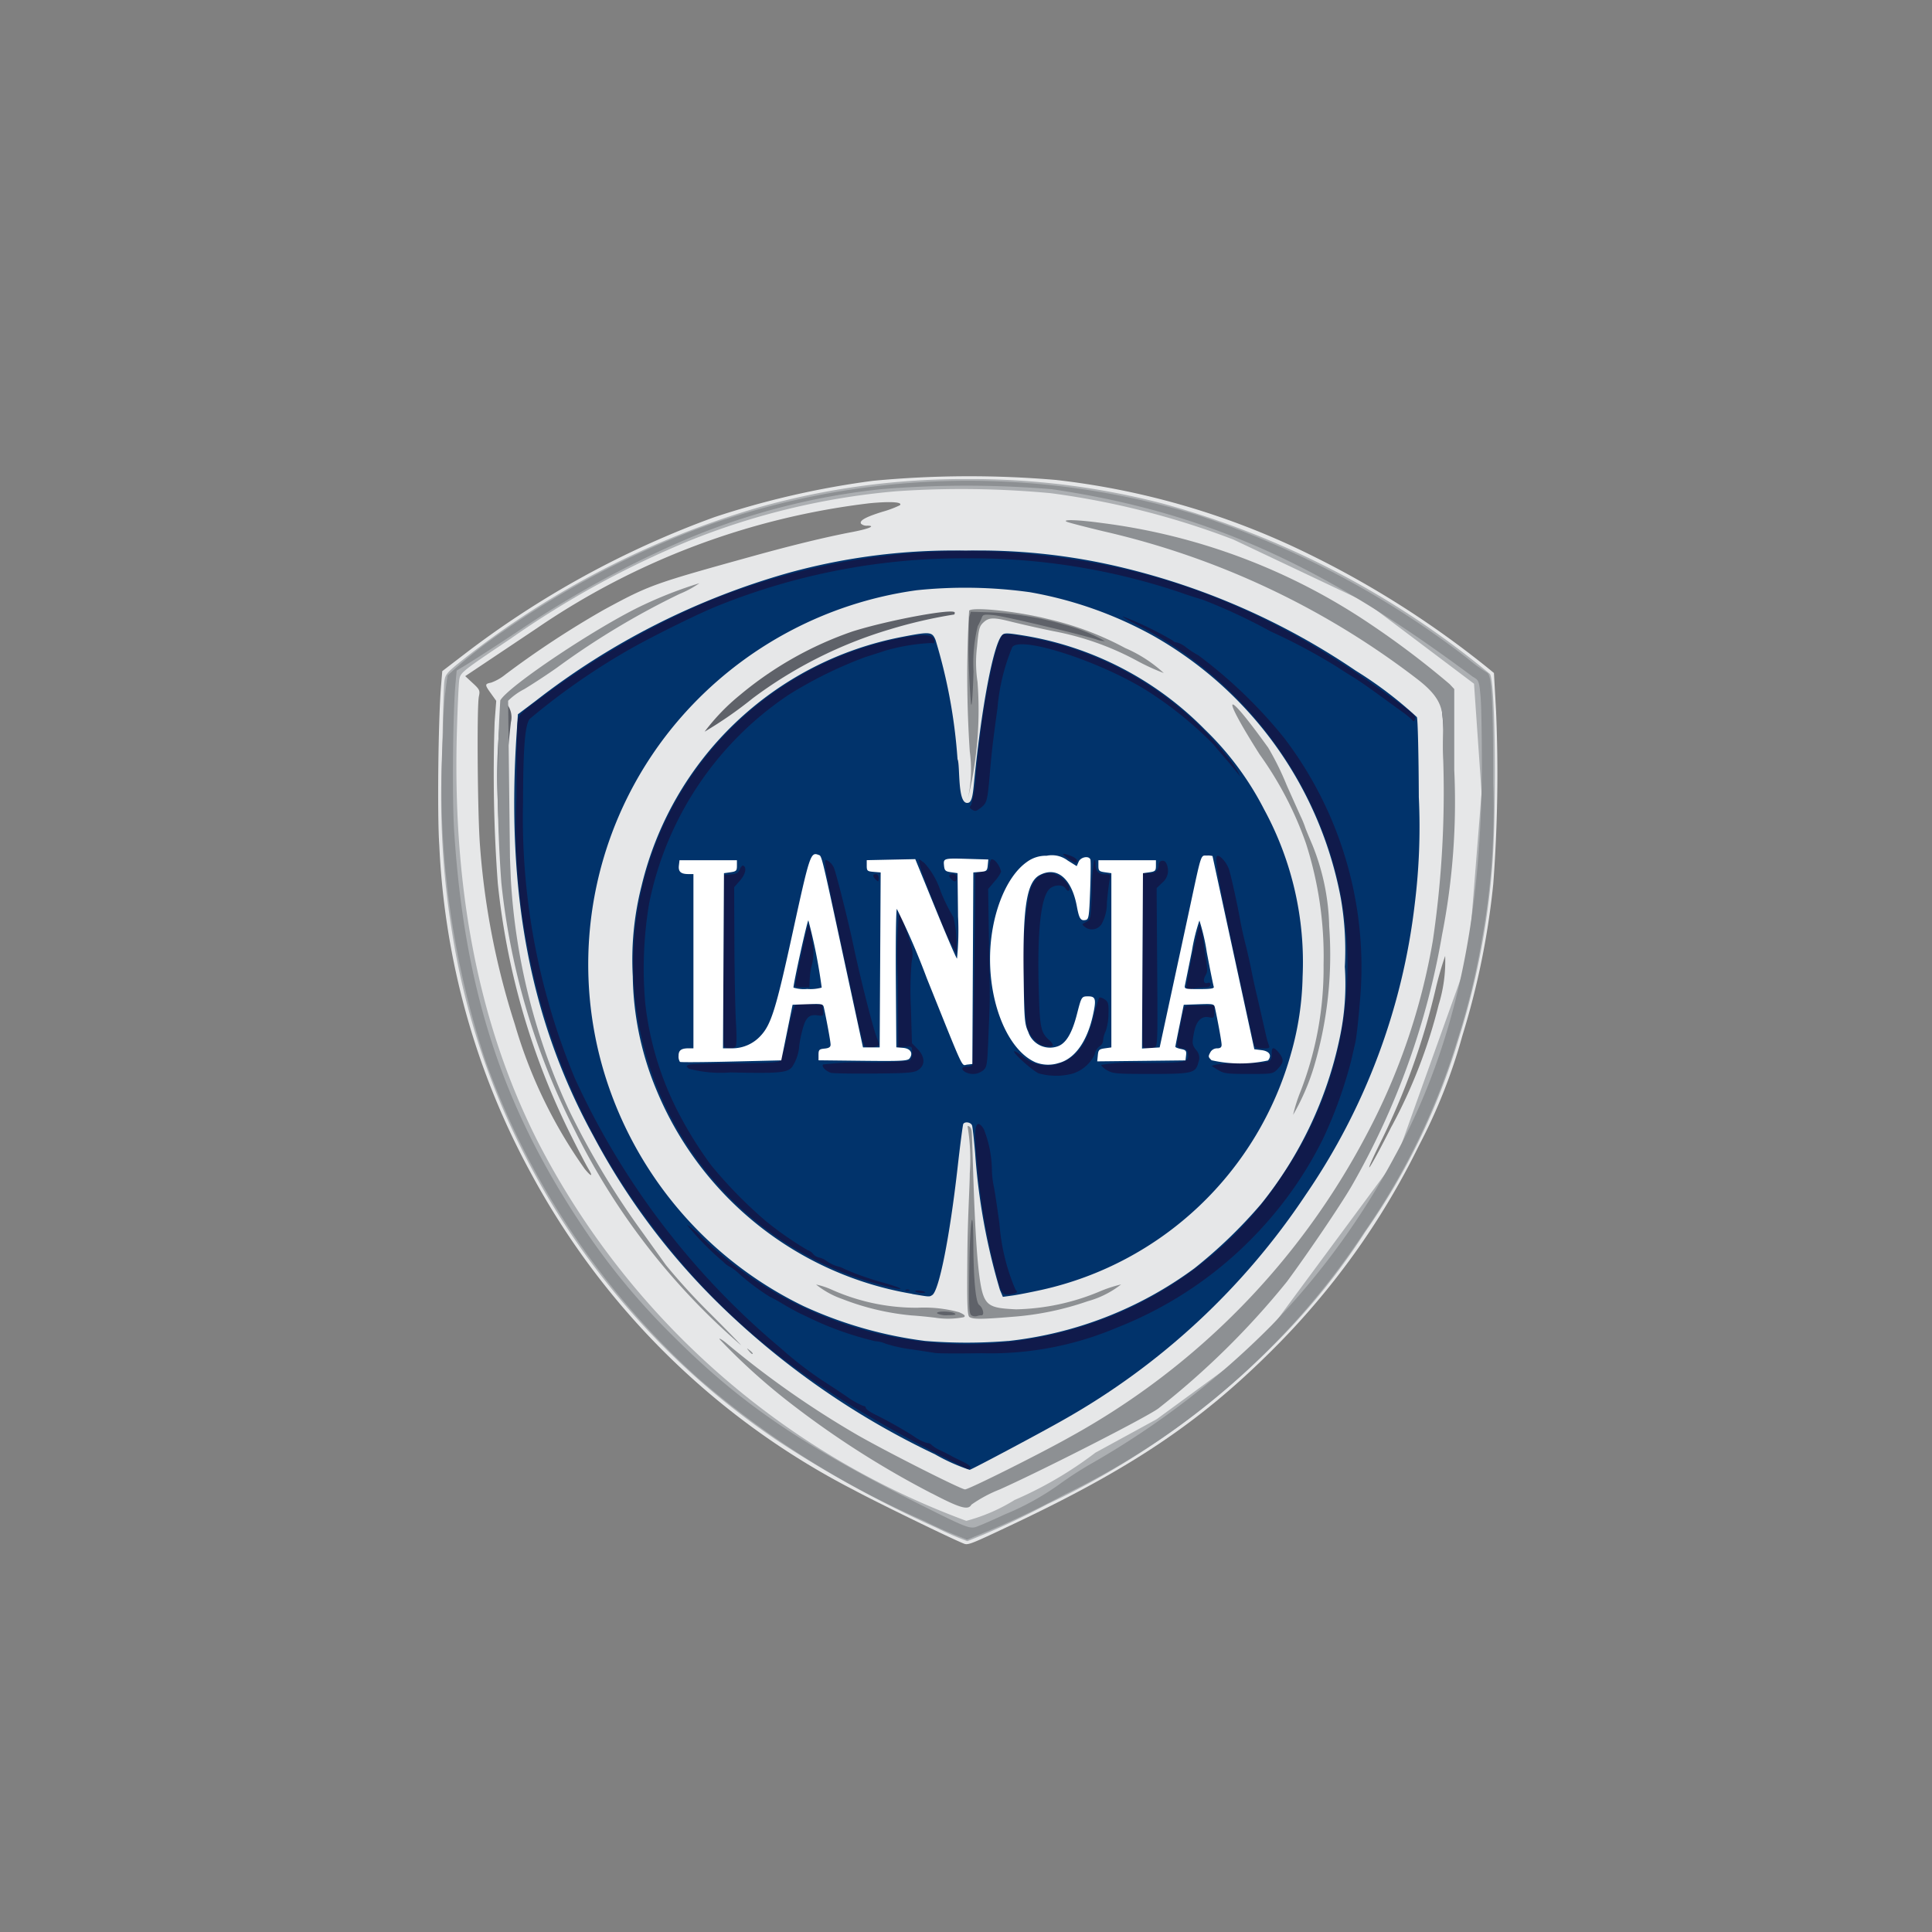 <svg xmlns="http://www.w3.org/2000/svg" width="100" height="100"><rect width="100%" height="100%" fill="#808080" stroke="none"/><defs><clipPath id="a"><path data-name="사각형 301579" fill="none" d="M0 0h56v55.999H0z"/></clipPath></defs><g data-name="그룹 393535" transform="translate(22 24)" clip-path="url(#a)"><path data-name="패스 792999" d="M27.898 55.9c-.557-.21-4.613-2.186-5.708-2.781A39.5 39.5 0 015.476 36.716a39.084 39.084 0 01-4.738-16.96c-.11-1.509-.055-6.492.09-8.25l.064-.768 1.1-.843A48.457 48.457 0 0114.98 2.767 44.549 44.549 0 0123.194.886a52.739 52.739 0 019.45-.045A39.769 39.769 0 0145.788 4.7a49.231 49.231 0 019.188 5.847l.35.287.11 1.967a76.284 76.284 0 01-.145 8.955 40.258 40.258 0 01-1.6 7.856 28.469 28.469 0 01-2.248 5.686 39.313 39.313 0 01-7.616 10.605c-3.7 3.689-7.243 6.075-13.312 8.952-2.252 1.067-2.4 1.128-2.621 1.045M8.444 36.477c-.107-.175-.5-.926-.871-1.67a37.949 37.949 0 01-3.807-13.085 77.076 77.076 0 01-.164-8.346l.083-1.1-.268-.375c-.334-.464-.334-.5 0-.567a2.5 2.5 0 00.743-.423 48.262 48.262 0 015.116-3.36c2.353-1.273 2.534-1.337 7.684-2.764 2.057-.57 3.806-.994 5.133-1.246.871-.165 1.27-.332.792-.332a.431.431 0 01-.317-.1c-.1-.162.23-.347 1.107-.62a5.427 5.427 0 00.9-.336c.174-.167-.462-.21-1.562-.105A38.571 38.571 0 005.786 8.519l-2.572 1.72-1.134.758.39.36c.356.329.383.388.318.686-.113.507-.069 6.208.059 7.762a39.612 39.612 0 001.8 9.209 24.956 24.956 0 003.626 7.5c.35.423.438.4.17-.036m41.594-2.188a26.884 26.884 0 002.428-6.284 7.642 7.642 0 00.337-2.529 17.288 17.288 0 00-.486 1.679 36.565 36.565 0 01-2.9 8.046c-.392.792-.626 1.331-.519 1.2s.618-1.081 1.136-2.111M12.26 15.777c0-.051.083-.137.183-.191a1.534 1.534 0 00.406-.46 12.323 12.323 0 01.953-1.176 18.886 18.886 0 016.483-4.9 18.034 18.034 0 013.391-1.193 9.908 9.908 0 001.386-.436.609.609 0 01.336-.094c.234-.007.231-.014-.075-.165s-.376-.148-1.343.052a19.059 19.059 0 00-9.677 5.334 17.241 17.241 0 00-2.354 3.035 4.5 4.5 0 01-.351.6c-.091.113-.1.168-.024.168s.111.071.111.158.117 0 .288-.239a1.9 1.9 0 00.288-.49" fill="#e6e7e8"/><path data-name="패스 793000" d="M26.459 55.071a58.91 58.91 0 01-8.106-4.429A39.344 39.344 0 015.127 35.725a38.347 38.347 0 01-3.758-11.66 42.932 42.932 0 01-.489-8.722c.035-2.005.088-3.832.119-4.06.052-.388.115-.462.98-1.152a45.136 45.136 0 0115.306-7.875 39.218 39.218 0 0110.8-1.459A39.334 39.334 0 0138.21 2.071a45.364 45.364 0 0116.9 8.806c.3.243.364 7.595.092 10.366a39.92 39.92 0 01-1.69 8.487 34.8 34.8 0 01-4.843 10.028 34.48 34.48 0 01-4.889 6 41.37 41.37 0 01-11.557 8.095 42.042 42.042 0 01-4.154 1.918 17.046 17.046 0 01-1.612-.7m4.051-1.429a19.9 19.9 0 004.189-2.451l3.172-1.733 5.3-3.877 7.1-9.6 3.738-10.443.679-8.505-.391-5.642-5.585-4.21-6.867-3.252a41.564 41.564 0 00-9.444-2.4 49.579 49.579 0 00-8.028-.1 37.291 37.291 0 00-10.7 2.564 47.8 47.8 0 00-9.239 5.064c-2.489 1.668-2.592 1.75-2.656 2.1-.036.2-.095 1.481-.131 2.854-.212 8.1 1.15 15.008 4.13 20.958a40.858 40.858 0 0022.241 19.75 9.174 9.174 0 002.494-1.077" fill="#acafb2"/><path data-name="패스 793001" d="M26.362 51.259a41.291 41.291 0 01-11.134-7.755 35.379 35.379 0 01-6.509-8.7c-3.276-5.973-4.537-12.615-3.973-20.933l.061-.9.92-.694a38.228 38.228 0 0113.1-6.63 32.167 32.167 0 019.162-1.148 31.832 31.832 0 018.2.9 36.768 36.768 0 0111.992 5.32 20.717 20.717 0 013.157 2.4c.048.114.091 1.976.1 4.14a32.419 32.419 0 01-.209 5.516 33.448 33.448 0 01-5.643 15.064 36.738 36.738 0 01-12.551 11.658c-1.021.585-4.6 2.495-4.845 2.582a9.824 9.824 0 01-1.823-.82" fill="#01336b"/><path data-name="패스 793002" d="M30.18 45.411a19.858 19.858 0 009.64-3.761 24.952 24.952 0 003.455-3.332 20.312 20.312 0 004.066-8.586 13.31 13.31 0 00.267-3.694 15.613 15.613 0 00-.209-3.549 19.793 19.793 0 00-9.73-13.593 20.43 20.43 0 00-6.371-2.245 24.287 24.287 0 00-5.852-.1 19.789 19.789 0 00-12.206 6.587 19.435 19.435 0 00-4 18.275 19.792 19.792 0 0010.358 12.194 21.5 21.5 0 006.285 1.8 26.163 26.163 0 004.3 0m-4.971-2.437a17.462 17.462 0 01-13.244-10.578 15.823 15.823 0 01-1.216-5.861 15.518 15.518 0 01.452-4.666A17.2 17.2 0 0124.67 8.97c1.472-.285 1.575-.275 1.753.153a27.712 27.712 0 011.138 6.171c.154.293-.041 2.514.6 2.243.122-.076.184-.3.238-.861.388-4.01 1.014-7.335 1.469-7.8.117-.123.259-.12 1.119.019a17.007 17.007 0 019.379 4.868 15.657 15.657 0 013.065 4.133 16.559 16.559 0 011.992 8.648 15.509 15.509 0 01-.6 3.986A17.293 17.293 0 0131.92 42.762c-.6.132-1.3.268-1.554.3l-.458.063-.154-.365a32.767 32.767 0 01-1.281-7.082c-.06-.686-.13-1.323-.156-1.415-.049-.171-.368-.232-.458-.088-.026.044-.159 1.059-.294 2.256-.406 3.59-.959 6.372-1.311 6.6-.154.1-.126.1-1.042-.055" fill="#e6e7e8"/><path data-name="패스 793003" d="M26.459 44.211a23.718 23.718 0 00-1.3-.127 13.184 13.184 0 01-3.572-.851 4.527 4.527 0 01-1.347-.746 3.94 3.94 0 01.8.262 10.729 10.729 0 004.456.939 6.847 6.847 0 012.151.234c.287.129.344.19.239.256a4.324 4.324 0 01-1.431.034m1.732-.037c-.122-.077-.138-.554-.115-3.333.014-1.783.129-3.627.123-4.105a10.267 10.267 0 00-.115-2.447c.091-.027.2.079.216.3.069 1.089.126 5.9.452 7.835.2 1.2.488 1.279 1.844 1.346a11.782 11.782 0 004.349-.934 6.888 6.888 0 011.087-.355 4.875 4.875 0 01-1.725.868 15.3 15.3 0 01-3.959.812c-1.512.126-1.971.128-2.157.011" fill="#8d9093"/><path data-name="패스 793004" d="M28.081 17.405a6.832 6.832 0 00.115-2.495 58.956 58.956 0 01-.034-7.305c.206-.207 2.527.042 4.1.44a15.892 15.892 0 013.982 1.5 7.024 7.024 0 011.992 1.291 11.174 11.174 0 01-1.376-.63 14.8 14.8 0 00-4.33-1.535 61.688 61.688 0 01-2.154-.483c-.946-.241-1.188-.237-1.476.032-.21.194-.247.341-.331 1.271a6.664 6.664 0 00.028 1.811 19.253 19.253 0 01-.516 6.1" fill="#8d9093"/><path data-name="패스 793005" d="M26.362 54.881a60.217 60.217 0 01-7.675-4.162A38.386 38.386 0 016.321 37.504a38.685 38.685 0 01-5.2-17.364c-.118-1.606-.058-7.945.082-8.778s.2-.209.115 1.2c-.527 8.61 1.005 16.9 4.248 22.971a38.516 38.516 0 0011.6 13.554 74.214 74.214 0 009 5.273c1.553.79 1.924.943 2.184.9a11.283 11.283 0 001.535-.6 29.276 29.276 0 005.742-3.208c.239-.208 1.323-1.007 2.406-1.778s2.476-1.824 3.094-2.341a38.834 38.834 0 0011.8-17.647 48.131 48.131 0 001.92-13.96 32.072 32.072 0 00-.242-4.68c-.049-.129-.012-.165.178-.165.215 0 .247.048.3.456a71.86 71.86 0 01.149 7.274 39.974 39.974 0 01-1.782 10.874 28.625 28.625 0 01-2.249 5.716 40.689 40.689 0 01-8.619 11.6 41.582 41.582 0 01-10.329 6.848c-1.739.87-4.16 2.038-4.2 2.029-.006 0-.766-.36-1.69-.8m-.07-1.689a44.25 44.25 0 01-6.99-4.475c-.425-.391-.422-.389 1.067.54 1.437.9 3.337 1.938 5.537 3.034l2.086 1.04 1.32-.656a48.169 48.169 0 009.779-6.043 38.148 38.148 0 009.66-11.75 36.039 36.039 0 004.09-17.572 44.449 44.449 0 00-.294-5.335 40.165 40.165 0 00-6.029-4.2 48.781 48.781 0 00-7.776-3.475c-.816-.287-1.506-.545-1.535-.574a18.63 18.63 0 013.747.882 34.057 34.057 0 017.186 3.344c.994.618 3.844 2.692 4.684 3.409.2.173.232.313.322 1.513a76.593 76.593 0 01-.15 8.574 46.4 46.4 0 01-2.379 10.16 48.436 48.436 0 01-3 6.188c-.717 1.18-2.583 3.865-3.4 4.893a39.89 39.89 0 01-6.65 6.215c-1.152.725-6.031 3.238-8.058 4.15a13.5 13.5 0 00-1.406.706 1.878 1.878 0 01-.316.2c-.018 0-.69-.344-1.494-.762m1.988-9.115c-.123-.078-.139-.432-.112-2.42.035-2.57.2-3.508.211-1.228.012 1.833.124 2.977.3 3.11.2.146.287.536.125.536a.879.879 0 00-.255.047.357.357 0 01-.272-.045m-1.775-.1c-.077-.126.718-.126.911 0 .1.067 0 .093-.354.095a1.075 1.075 0 01-.557-.095m-12.039-30.1a10.87 10.87 0 011.842-1.912 18.442 18.442 0 015.805-3.28c1.854-.589 5.306-1.226 5.306-.98 0 .057-.015.1-.036.1a24.733 24.733 0 00-3.321.767 22.616 22.616 0 00-7.1 3.568 20.984 20.984 0 01-2.494 1.731m13.79-1.461a35.286 35.286 0 01-.092-4.461l.083-.288 1.048.033a16.042 16.042 0 013.826.646 8.655 8.655 0 012.066.841 1.253 1.253 0 01-.455-.095c-1.032-.314-4.74-1.19-5.274-1.246-.506-.053-.582-.039-.639.12a3.709 3.709 0 01-.213.448 7.971 7.971 0 00-.217 2.35c-.043 1.33-.093 1.926-.133 1.651m-24.141 9.77c-.192-1.554-.284-2.759-.348-4.585a29.47 29.47 0 01.227-5.3c.067-.066.164.008.3.227a1.09 1.09 0 01.151.853 46.522 46.522 0 00-.237 8.1c.056.681.15 2.543-.095.707M53.122 9.946a10.028 10.028 0 01-1.812-1.39c-.009-.154.22-.055.885.383a9.426 9.426 0 011.8 1.555 9.716 9.716 0 01-.87-.548" fill="#5f6269"/><path data-name="패스 793006" d="M25.874 54.739a46.039 46.039 0 01-11.748-7.411 40.506 40.506 0 01-11.009-16.46A45.264 45.264 0 01.936 13.903a18.569 18.569 0 01.233-2.943 23.824 23.824 0 012.872-2.278 45.954 45.954 0 019.956-5.264 40.567 40.567 0 0125.9-.782 46.689 46.689 0 0114.047 7.432 8.954 8.954 0 001.022.748c.246.088.322 1.442.319 5.73a37.5 37.5 0 01-.579 8.058 36.6 36.6 0 01-1.247 5.14 35.508 35.508 0 01-4.865 10.065 38.633 38.633 0 01-15.468 13.533 44.114 44.114 0 01-5.066 2.34 18.628 18.628 0 01-2.186-.943m4.128-.351a13.888 13.888 0 002.788-1.531 19.089 19.089 0 011.632-1.064 43.42 43.42 0 009.4-7.2 39.168 39.168 0 006.358-8.72c3.054-5.562 4.5-12.035 4.522-20.243 0-1.529-.027-3.15-.07-3.6-.077-.8-.087-.822-.407-1.007-7.091-5.27-13.1-8.424-21.77-9.7a53.611 53.611 0 00-8.874 0 35.687 35.687 0 00-9.927 2.534 52.266 52.266 0 00-8.78 4.775 128.848 128.848 0 01-2.649 1.721l-.587.356-.059.641c-.141 1.535-.182 5.983-.07 7.693.53 8.169 2.466 14.152 6.578 20.338a35.774 35.774 0 004.745 5.765c3.524 3.522 6.657 5.656 12.978 8.822 2.042 1.023 2.345 1.147 2.649 1.083.125-.027.819-.325 1.543-.663m-3.783-1.093a47.767 47.767 0 01-7.569-4.87 32.407 32.407 0 01-3.416-3.117c0-.054.184.058.408.25a48.3 48.3 0 006.787 4.746c1.621.92 5.318 2.787 5.521 2.787s4.025-1.914 5.512-2.759a38.053 38.053 0 0015.275-15.611 33.35 33.35 0 003.425-10.025 52.534 52.534 0 00.54-9.329c-.124-2.26.448-2.864-1.419-4.274a41.993 41.993 0 00-16.176-7.595c-.916-.221-1.758-.438-1.87-.484-.349-.141.581-.112 1.781.055a32.02 32.02 0 0113.938 5.253 45.178 45.178 0 014.077 3.087l.239.255v4.189a35.6 35.6 0 01-.628 8.517 39.561 39.561 0 01-4.7 13.048c-.6 1.021-2.215 3.406-3.336 4.925a41.583 41.583 0 01-6.661 6.566c-.693.494-5.91 3.155-8.2 4.184a6.966 6.966 0 00-1.467.788c-.163.3-.579.185-2.052-.585M4.397 20.427l.046 1.124a32.715 32.715 0 003 11.892 41.907 41.907 0 003.789 6.314l1.237 1.724a33.31 33.31 0 002.326 2.543c1 1 1.688 1.715 1.535 1.581A35.333 35.333 0 017.761 34.53a36.355 36.355 0 01-3.813-12.856 70.01 70.01 0 01-.053-9.423c.431-.752 5.069-3.846 7.409-4.94a21.98 21.98 0 012.9-1.125 5.369 5.369 0 01-1.036.559A40.565 40.565 0 006.84 10.55c-.475.337-1.241.84-1.7 1.117a3.419 3.419 0 00-.84.605zm12.36 25.494c-.119-.153-.116-.155.037-.037s.211.2.131.2a.627.627 0 01-.168-.167" fill="#8d9093"/><path data-name="패스 793007" d="M26.171 51.066c-6.687-3.459-10.913-6.877-14.515-11.74a34.213 34.213 0 01-6.341-14.294 32.474 32.474 0 01-.584-7.723c0-2.031.036-3.844.074-4.029.06-.29.218-.443 1.146-1.118a41.551 41.551 0 018.667-5.023A35.6 35.6 0 0129.631 4.55c7.733.441 13.737 2.674 20.474 7.613 1.157.848 1.2.9 1.131 1.086-.042.11-.069.11-.158 0a4.592 4.592 0 00-.541-.436c-.238-.17-.8-.581-1.26-.915s-1-.706-1.2-.827-.605-.377-.894-.567a30.26 30.26 0 00-3.409-1.819 29.167 29.167 0 00-3.549-1.654 18.434 18.434 0 01-1.151-.373 33.933 33.933 0 00-10.985-1.76 33.979 33.979 0 00-13.037 2.5c-1.11.458-3.6 1.7-4.642 2.314a35.11 35.11 0 00-4.994 3.5c-.245.328-.337 1.482-.345 4.351a35.076 35.076 0 002.684 14.25 39.748 39.748 0 0010.629 13.945 19.3 19.3 0 002.226 1.723c.25.158.79.514 1.2.791a4.234 4.234 0 00.875.5c.071 0 .13.043.13.1s.188.194.418.312a21.862 21.862 0 012.074 1.163 2.285 2.285 0 00.69.347.287.287 0 01.221.093 1.676 1.676 0 00.462.286c.222.105.469.232.548.279s.349.182.6.3.432.251.4.3a.171.171 0 01-.121.087c-.037 0-.909-.437-1.937-.969m.288-5.031a95.525 95.525 0 00-1.3-.2 7.53 7.53 0 01-1.314-.288 1.442 1.442 0 00-.528-.128 16.462 16.462 0 01-3.273-1.139c-.089-.043-.333-.159-.545-.258s-.658-.342-.994-.542a6.421 6.421 0 00-.658-.363 11.839 11.839 0 01-1.582-1.182 2.136 2.136 0 00-.47-.359 1.213 1.213 0 01-.351-.264 14.408 14.408 0 01-1.89-1.923 3.246 3.246 0 01.747.63 19.821 19.821 0 0020.024 4.531 19.185 19.185 0 0010.094-7.771 19.274 19.274 0 002.32-16.98A20.221 20.221 0 0036.631 8.222c-.344-.171-.571-.312-.5-.313a17.722 17.722 0 012.564 1.241.271.271 0 00.21.1 1.337 1.337 0 01.5.266 4.988 4.988 0 00.628.407 24.536 24.536 0 014.43 4.267 19.565 19.565 0 013.923 13.671c-.073.923-.18 1.873-.236 2.111s-.15.648-.209.911a22.96 22.96 0 01-1.447 4.029 19.815 19.815 0 01-3.177 4.642 20.1 20.1 0 01-7.5 5.162 16.765 16.765 0 01-7 1.327c-1.162.017-2.219.014-2.35-.009m3.3-3.349a33.9 33.9 0 01-1.289-7.892c0-.669.154-.8.44-.359a5.943 5.943 0 01.422 2.085 4.785 4.785 0 00.093.863c.051.225.184 1.113.3 1.974a10.714 10.714 0 00.824 3.387c.124.138.115.162-.08.214-.434.117-.564.067-.7-.272m-4.4.16c-.026-.043.078-.061.235-.038a.643.643 0 01.283.078c0 .073-.47.036-.518-.041m-.512-.075a.191.191 0 01.183-.009c.076.031.054.054-.058.059s-.157-.019-.126-.05m-1.178-.242a16.886 16.886 0 01-3.214-1.176 17.187 17.187 0 014.018-32.3c1.243-.254 1.821-.232 1.864.073.023.164-.007.2-.122.157a10.281 10.281 0 00-2.4.394c-.21.07-.686.223-1.055.339a21.764 21.764 0 00-3.959 1.951 17.009 17.009 0 00-7.22 10.806 20.393 20.393 0 00-.2 5.161 16.24 16.24 0 001.6 5.429 20.213 20.213 0 001.813 2.954 23.139 23.139 0 002.833 2.892 17.754 17.754 0 002.158 1.5.574.574 0 01.281.192.569.569 0 00.312.192.978.978 0 01.4.185 1.866 1.866 0 00.536.263 1.362 1.362 0 01.381.145 14.558 14.558 0 002.011.706c.317.09.661.2.768.246.339.147-.063.093-.816-.108m8.1-10.964c-.335-.146-1.364-1.067-1.283-1.149.029-.029.219.083.42.249a1.987 1.987 0 001.776.422c.991-.257 1.569-1 1.93-2.5a6.331 6.331 0 01.274-.943c.035-.039.162 0 .282.082.194.136.215.222.2.788a2.791 2.791 0 01-.15.878 1.2 1.2 0 00-.126.456.392.392 0 01-.189.312.657.657 0 00-.245.411 1.9 1.9 0 01-1.145 1 3.314 3.314 0 01-1.738-.009m-15.928-.056a6.413 6.413 0 01-2.192-.187c-.158-.132-.158-.143.01-.21.1-.038 1.176-.072 2.4-.076 1.742 0 2.242-.035 2.326-.136a8.259 8.259 0 00.376-1.439 7.912 7.912 0 01.369-1.41 1.717 1.717 0 01.764-.072l.662.028.029.3c.027.277.012.294-.253.255-.469-.07-.647.1-.819.784a5.872 5.872 0 00-.157.795 2.271 2.271 0 01-.37 1.091c-.238.3-.717.338-3.141.281m5.191.031c-.286-.076-.548-.337-.443-.442a15.421 15.421 0 012.226-.109 19.5 19.5 0 002.264-.092.587.587 0 00.118-.41c0-.331-.007-.337-.36-.306l-.359.031-.022-3.6a22.465 22.465 0 01.071-3.44c.05.087.238.593.417 1.125.294.878.315 1.013.229 1.473a17.507 17.507 0 00-.041 2.367l.054 1.861.294.3c.387.4.4.841.034 1.081-.226.148-.526.173-2.279.187-1.11.01-2.106-.006-2.211-.034m6.931-.039c-.24-.14-.208-.28.066-.28a.4.4 0 00.288-.086c.038-.062.157-7.828.151-9.814 0-.119.1-.171.359-.192.328-.027.362-.057.39-.342.03-.318.08-.362.267-.238a1.135 1.135 0 01.325.582 1.876 1.876 0 01-.335.494l-.336.4.045 2.75c.053 3.24.056 2.737-.027 4.8-.064 1.593-.076 1.671-.293 1.847a.837.837 0 01-.9.079m7.338-.088c-.171-.1-.311-.234-.311-.287a9.429 9.429 0 012.146-.1c2.31 0 2.413-.022 2.345-.5-.022-.16-.1-.23-.294-.251s-.264-.086-.264-.21c0-.155.184-1.143.337-1.8.046-.2.1-.216.816-.216h.766v.333c0 .314-.015.33-.267.28-.413-.083-.675.2-.793.848-.092.5-.083.574.114.838a.6.6 0 01.124.647c-.139.561-.305.6-2.487.6-1.745 0-1.947-.015-2.231-.189m5.732-.017l-.335-.209.239-.07a10.965 10.965 0 011.5-.079c1.358-.011 1.378-.018 1.378-.546 0-.3.128-.294.377.021.263.334.251.5-.059.821-.256.268-.263.269-1.511.269-1.119 0-1.289-.023-1.589-.209m-25.571-1.24c-.026-.066-.035-2.085-.021-4.485l.025-4.365.364-.03c.287-.024.384-.082.456-.27.05-.131.134-.212.187-.18.181.112.1.454-.193.784l-.29.329.013 2.9c.006 1.594.042 3.438.081 4.1.048.827.038 1.219-.034 1.268-.168.113-.538.084-.588-.046m7.273 0a15.418 15.418 0 01-.436-1.747c-.193-.9-.608-2.818-.924-4.27s-.6-2.87-.64-3.152c-.066-.494-.061-.511.125-.411a.815.815 0 01.3.37c.129.328.74 2.752.974 3.866.378 1.8 1.05 4.448 1.259 4.961.07.169.106.324.082.346a.887.887 0 01-.737.038m14.407 0c-.025-.066-.035-2.106-.021-4.533l.025-4.412h.318c.322 0 .494-.156.5-.442a.2.2 0 01.384-.085.816.816 0 01-.2 1.015l-.293.28.028 4.1c.029 4.03.026 4.1-.162 4.15-.318.086-.531.061-.58-.066m5.77-.048c-.028-.093-.466-2.088-.974-4.437-.941-4.354-1.116-5.372-.923-5.372.164 0 .482.383.589.711s.441 1.843.576 2.619c.048.276.173.837.276 1.247s.239 1.006.3 1.322.178.856.259 1.2c.147.625.365 1.578.506 2.207a3.959 3.959 0 00.146.5c.06.144.014.168-.317.168-.287 0-.4-.043-.439-.168m-11.053-.022a1.574 1.574 0 01-.714-.948 18.807 18.807 0 01-.158-2.315 18.234 18.234 0 01.306-4.665c.246-.83.844-1.166 1.475-.83.346.183.677.643.553.767-.042.041-.117 0-.169-.092-.126-.227-.611-.215-.846.019-.434.434-.625 2.136-.556 4.955.054 2.229.1 2.458.541 2.86a.641.641 0 01.2.264c0 .1-.367.095-.634-.014m7.54-2.987a31.569 31.569 0 01.686-3.25 5.138 5.138 0 01.221 1.079c.211 1.424.207 1.336.07 1.585s-.062.444.138.367a.089.089 0 01.134.09c0 .089-.1.14-.264.141a4.895 4.895 0 00-.624.061c-.27.044-.36.026-.362-.073m-20.243-.06c-.01-.193.633-3.19.685-3.19a3.41 3.41 0 01.181.85 2.59 2.59 0 01.013 1.181 3.46 3.46 0 00-.129.781l-.019.45h-.363c-.2 0-.364-.032-.366-.071m7.4-3.733c-.494-1.2-.921-2.337-.95-2.516l-.053-.326.288.212a4.112 4.112 0 01.843 1.477 9.545 9.545 0 00.655 1.328 6.028 6.028 0 01.15 1.843 11.315 11.315 0 01-.932-2.018m7.612.7c-.105-.077-.17-.155-.144-.173s.134-.079.239-.138c.177-.1.2-.233.24-1.6a9.694 9.694 0 01.12-1.565c.04-.04.072.057.072.213 0 .359.154.515.509.515.265 0 .277.017.218.312-.034.172-.1.691-.138 1.154a2.246 2.246 0 01-.27 1.1.591.591 0 01-.847.178m-10.865-2.486c-.156-.156-.145-.268.029-.268.079 0 .143.086.143.192 0 .223-.017.232-.172.076m3.933 0c-.169-.169-.141-.268.077-.268a.17.17 0 01.192.192c0 .217-.1.246-.269.076m6.028-1.088c-.368-.26-.323-.294.158-.121.175.064.319.172.319.24 0 .175-.094.151-.477-.12m-4.985-2.532c-.112-.07-.115-.115-.017-.233a7.367 7.367 0 00.256-1.685c.3-3.382 1.013-6.98 1.421-7.136a3.944 3.944 0 01.934.091 17.086 17.086 0 0110.749 6.368 4.781 4.781 0 01.456.671l.113.24-.172-.224c-.095-.123-.366-.447-.6-.719s-.518-.6-.624-.736a19.383 19.383 0 00-3.258-2.663c-2.364-1.545-6.654-2.973-7.147-2.378a10.5 10.5 0 00-.77 3.17c-.242 1.766-.29 2.168-.389 3.31-.128 1.491-.154 1.59-.451 1.825-.274.215-.306.221-.5.1" fill="#101a4b"/><path data-name="패스 793008" d="M28.354 26.116l.025-4.958.358-.03c.326-.027.362-.058.389-.335l.029-.306-1-.03c-1.312-.04-1.33-.036-1.294.337.026.267.07.31.365.352l.336.048.026 2.237a14.491 14.491 0 01-.054 2.188c-.043-.027-.547-1.2-1.119-2.6l-1.04-2.55-1.257.026-1.256.027v.288c0 .264.03.291.36.318l.361.03-.025 4.527-.027 4.528h-.863l-.994-4.606c-1.2-5.577-1.134-5.291-1.317-5.362-.4-.152-.452.012-1.32 3.987-.875 4.01-1.123 4.805-1.676 5.39a1.985 1.985 0 01-1.454.639h-.485l.025-4.533.025-4.532.336-.048c.3-.042.335-.08.335-.336v-.288h-2.972l-.032.277c-.036.316.1.439.488.441h.265v9.018h-.233c-.4 0-.536.1-.536.389a.5.5 0 00.072.315c.04.024 1.236.016 2.657-.018l2.586-.062.293-1.44.293-1.439.789-.028c.755-.026.791-.018.835.192.171.8.343 1.754.343 1.9 0 .127-.085.183-.312.206-.275.026-.312.063-.312.318v.288l2.3.026c2 .022 2.317.006 2.412-.125.2-.27.048-.512-.335-.544l-.35-.029-.025-3.544c-.014-1.948.01-3.578.052-3.62a38.12 38.12 0 011.551 3.592c2 4.972 1.778 4.5 2.091 4.466l.265-.03zm-9.284 1c0-.231.716-3.478.771-3.478a27.77 27.77 0 01.69 3.48 2.2 2.2 0 01-.75.072 1.856 1.856 0 01-.715-.072m13.751 3.9c.823-.229 1.451-1.111 1.752-2.464.183-.825.146-.983-.239-.983-.349 0-.353.007-.587.922-.256 1-.574 1.526-1.009 1.669a1.185 1.185 0 01-1.513-.753c-.189-.413-.208-.64-.238-2.942-.047-3.533.163-4.828.841-5.178.891-.462 1.647.182 1.915 1.63.117.631.194.752.453.7.161-.031.184-.174.234-1.52.03-.818.037-1.541.014-1.607-.074-.214-.5-.138-.609.109l-.1.23-.464-.289a1.355 1.355 0 00-1.091-.249 1.65 1.65 0 00-1.026.323c-1.123.793-1.906 2.856-1.906 5.023 0 2.5.988 4.748 2.35 5.345a1.787 1.787 0 001.23.03m10.807-.125c.215-.26.078-.481-.329-.533l-.378-.047-1.081-4.989c-.595-2.744-1.082-5-1.083-5.012a.872.872 0 00-.286-.024c-.335 0-.271-.194-.909 2.782-.244 1.134-.69 3.206-.993 4.606l-.548 2.542-.457.029-.457.029.024-4.538.025-4.538.336-.048c.3-.042.336-.08.336-.336v-.288h-2.978v.288c0 .256.037.294.335.336l.336.048v9.018l-.336.047c-.3.043-.339.084-.365.361l-.031.314 2.285-.025 2.284-.026.03-.266c.026-.228-.01-.272-.264-.323-.162-.032-.293-.086-.291-.119s.1-.535.22-1.115l.215-1.055.785-.028c.75-.026.787-.017.832.192.173.81.342 1.755.342 1.909 0 .129-.069.182-.237.182a.4.4 0 00-.335.185c-.129.24-.127.253.051.432a6.748 6.748 0 002.915.012m-4.287-3.913l.36-1.775a9.692 9.692 0 01.385-1.559 10.82 10.82 0 01.383 1.655c.173.91.334 1.709.359 1.775.033.09-.154.121-.744.121-.768 0-.788-.006-.743-.216" fill="#fff"/><path data-name="패스 793009" d="M43.625 14.671a14.683 14.683 0 01.973 1.967c.269.606.595 1.331.721 1.61a5.328 5.328 0 01.23.552c0 .026.178.461.394.967a11.86 11.86 0 01.856 4.183 20.339 20.339 0 01-.79 7.27 11.684 11.684 0 01-1.078 2.484 8.122 8.122 0 01.387-1.218 17.656 17.656 0 001.19-6.546 19.115 19.115 0 00-.916-6.3 18.252 18.252 0 00-2.394-4.592c-1.991-3.141-1.9-3.6.426-.373" fill="#8d9093"/></g></svg>
